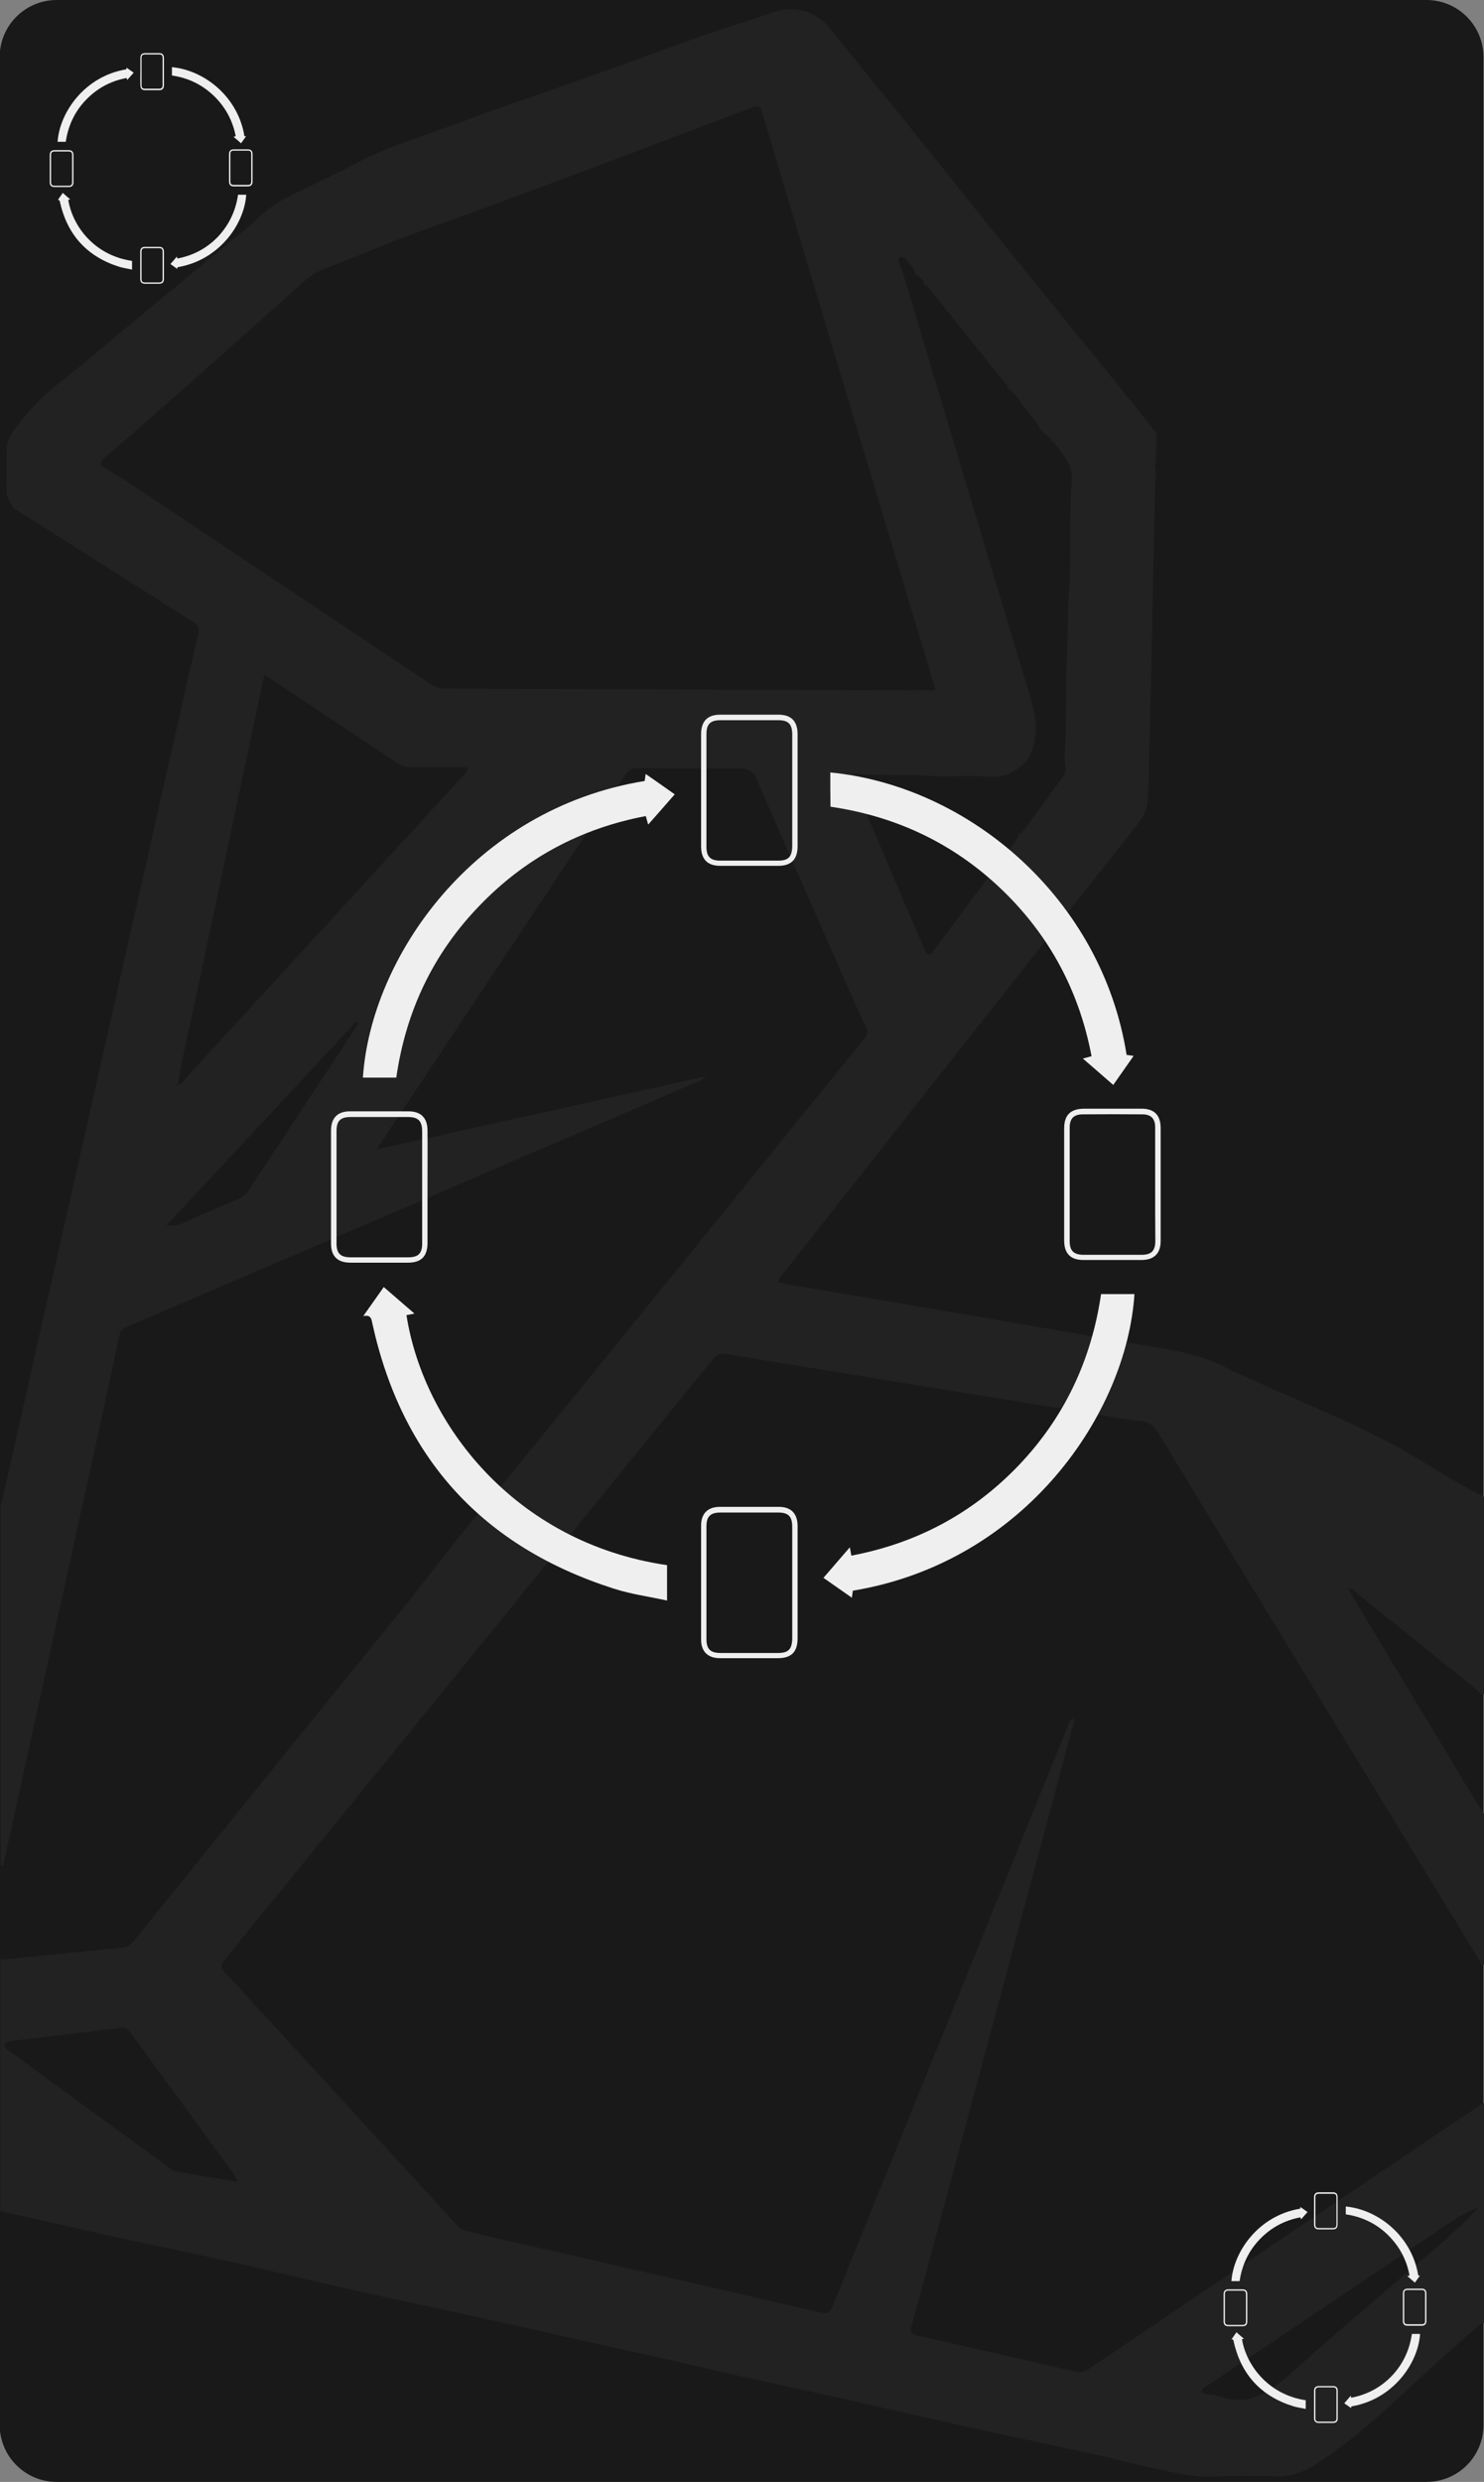 <?xml version="1.0" encoding="utf-8"?>
<!-- Generator: Adobe Illustrator 25.3.1, SVG Export Plug-In . SVG Version: 6.00 Build 0)  -->
<svg version="1.1" id="Calque_1" xmlns="http://www.w3.org/2000/svg" xmlns:xlink="http://www.w3.org/1999/xlink" x="0px" y="0px"
	 viewBox="0 0 889 1486" style="enable-background:new 0 0 889 1486;" xml:space="preserve">
<rect x="0" y="0" width="889" height="1486" fill="#808080" stroke="none"/>
<style type="text/css">
	.st0{fill:#191919;}
	.st1{fill:#232222;}
	.st2{fill:#EFEFEF;}
</style>
<g>
	<path class="st0" d="M854.6,1486H34c-18.9,0-34.2-15.3-34.2-34.2V34.2C-0.2,15.3,15.1,0,34,0h820.5c18.9,0,34.2,15.3,34.2,34.2
		v1417.5C888.8,1470.7,873.5,1486,854.6,1486z"/>
</g>
<path class="st1" d="M889.2,1258.9c0,44,0,88,0,132c-1.3-0.2-2.2,0.6-3.1,1.3c-5.1,4.5-10.2,9-15.4,13.5
	c-26.5,22.9-50.5,48.7-79.9,68.1c-7.6,5-15.3,9-24.8,8.9c-13.3-0.2-26.7-0.5-40,0.1c-11.7,0.5-22.8-2.4-34-4.8
	c-12-2.5-23.9-5.7-35.9-8.4c-17.5-3.9-35.1-7.5-52.6-11.3c-18.8-4.1-37.6-8.3-56.4-12.6c-19.4-4.3-38.8-8.8-58.3-13.1
	c-19.9-4.4-39.9-8.7-59.8-13.2c-13-2.9-25.8-6.1-38.8-9c-12.5-2.8-25-5.3-37.5-8.1c-17.4-3.9-34.7-8-52-11.8
	c-22.4-4.9-44.8-9.7-67.2-14.6c-13.9-3.1-27.9-6.1-41.8-9.3c-17.3-4-34.5-8.2-51.9-12.1c-22.5-5-45.2-9.6-67.7-14.5
	c-24-5.3-47.9-10.8-71.9-16.2c0-50.3,0-100.7,0-151c0.6,0.2,1.2,0.5,1.8,0.4c23.7-2.3,47.4-4.8,71.1-7.1c3.1-0.3,5.1-1.5,7-3.9
	c30.3-37.6,60.8-75,91.1-112.7c33.4-41.7,67.9-82.6,100.4-125c8.4-10.9,17.6-21.2,26.4-31.9c73.5-90.2,146.7-180.7,220-271
	c1.8-2.3,1.9-4.1,0.7-6.6c-3.7-7.8-7.1-15.7-10.6-23.5c-18.3-41.6-36.6-83.1-54.8-124.8c-2.1-4.8-4.7-6.6-10-6.6
	c-20.1,0.2-40.3,0-60.5-0.3c-3.9,0-6.2,1-8.4,4.4c-42.9,64.8-86,129.4-129,194.1c-6.4,9.7-12.8,19.3-19.8,29.9
	c66.4-14.7,131.7-29.2,197-43.7c-0.7,1.3-1.7,1.8-2.7,2.3c-32.4,13.9-64.7,27.9-97.1,41.7C240.6,724,158.3,759.2,76,794.4
	c-2.8,1.2-4,2.9-4.6,5.8c-3.8,17.9-7.7,35.7-11.6,53.5c-10.5,48.1-21.1,96.1-31.7,144.2c-8.6,39-17.1,77.9-25.8,116.9
	c-0.2,0.9,0.4,2.9-1.9,2.2c0-72.3,0-144.7,0-217c0.9-0.5,0.8-1.3,1-2.2c3.1-13.8,6.2-27.6,9.3-41.3C34.1,753,57.6,649.5,81,546
	c12.5-55.4,25-110.9,37.7-166.3c0.9-3.9-0.1-5.5-3.2-7.5c-36-22.7-71.9-45.5-107.8-68.3c-1.7-3.4-4-6.5-3.9-10.6
	c0.2-7.8,0.1-15.7,0.1-23.5c0-4,1.2-7.7,3.4-10.8c3.3-4.7,7.1-9.2,10.9-13.6c9.5-11,21.6-19.2,32.7-28.5
	c31.7-26.6,63.7-52.9,95.6-79.2c8.2-6.8,15.5-14.7,25.2-19.4c14.3-7,28.7-13.7,42.8-21.1c20.8-10.9,43.2-16.9,64.9-25.3
	c14-5.5,28.4-10.1,42.6-15.1c13.9-4.9,27.9-9.8,41.8-14.8c10.8-3.8,21.5-7.8,32.2-11.7c10.5-3.8,20.9-7.6,31.5-11.2
	c11.5-3.9,23.1-7.2,34.5-11.4c13.4-5,26.7-1.4,35.5,9.7c14.9,18.7,30.2,37.1,45.2,55.8c20.8,25.8,41.3,51.7,62.1,77.4
	c23,28.4,46.2,56.8,69.2,85.2c6.4,7.9,12.6,15.8,18.9,23.8c-0.2,5.9-0.3,11.8-0.5,17.6c-0.9,1.3-0.8,2.6-0.1,4
	c-0.3,12.8-0.7,25.6-1,38.5c-0.8,39-1.4,77.9-2.5,116.9c-0.4,14.1-0.4,28.3-1.3,42.5c-0.4,5.7-2.6,10-6,14.3
	c-71,89.9-142,179.8-212.9,269.8c-0.9,1.2-2.5,2.1-2.3,4.3c2.2,0.6,4.5,1.3,6.7,1.7c21,3.6,42,7,63,10.6
	c47.4,8.1,94.8,16.2,142.1,24.5c19.6,3.4,39.6,5.2,57.5,15.2c4.8,2.7,10,4.5,15,6.8c34.5,15.8,70.2,29.2,102.7,49.5
	c11.6,7.3,23.5,14.3,35.9,20.4c0,39.3,0,78.7,0,118c-2.4,0.8-3.3-1.5-4.6-2.6c-24-19.2-47.9-38.6-71.9-57.8
	c-1.5-1.2-2.6-3.2-5.1-2.4c18.3,30.4,36.5,60.9,54.9,91.2c8.9,14.6,17.1,29.5,26.8,43.6c0,30,0,60,0,90c-2.5,1.2-2.5-1.4-3-2.4
	c-27.7-45.3-55.3-90.6-82.9-135.9c-36.4-59.8-72.9-119.6-109.2-179.5c-2.5-4.2-5.2-6.9-10.6-7.5c-10.6-1.1-21-3.2-31.6-4.9
	c-72.1-11.7-144.2-23.3-216.3-35.2c-4-0.7-6.2,0.1-8.8,3.2c-97.5,120-195,239.8-292.6,359.7c-2,2.5-2.4,4.1,0,6.7
	c46.7,50.8,93.3,101.6,139.9,152.4c1.4,1.6,3,2.5,5,3c8.6,2,17.2,4,25.8,6c62.2,14.2,124.5,28.4,186.7,42.8c3.8,0.9,5.4,0.3,7-3.5
	c29.9-73.9,59.9-147.8,89.9-221.7c17-41.9,34-83.8,51-125.6c0.7-1.7,0.8-3.9,3.2-4.9c1.3,2.5-0.1,4.5-0.6,6.4
	c-22.7,84.8-45.5,169.5-68.3,254.3c-9.3,34.5-18.5,69-27.9,103.5c-1,3.5-0.2,4.4,3.3,5.2c31.6,7.1,63.2,14.3,94.8,21.6
	c3.1,0.7,5.5,0.2,8.3-1.6c64.4-43.5,128.9-86.9,193.3-130.3C860.1,1278.1,874.6,1268.6,889.2,1258.9z M553.7,170.5
	c-0.6-2.8-2.3-4.6-4.8-5.9c-0.1-0.2-0.3-0.4-0.5-0.6c-0.9-3.7-3.6-6.2-6.1-8.8c-0.8-0.9-1.7-1.9-3-1.2c-1.6,0.8-1,2.3-0.6,3.5
	c0.9,2.8,2.1,5.6,3,8.5c6.1,20.2,12.1,40.4,18.2,60.7c9.3,30.9,18.5,61.8,27.8,92.7c9.4,31.2,18.7,62.4,28.2,93.6
	c3.2,10.5,6.2,20.7,3.5,32.1c-1.5,6.5-3.8,11-9.3,14.8c-5.5,3.8-10.8,5.8-17.5,5.2c-7.4-0.7-15-0.7-22.5-0.3
	c-7.5,0.4-14.9-0.7-22.4-0.7c-10.1,0-20.2-0.2-30.2-0.5c-2.3-0.1-4.9-1.3-6.5,0.9c-1.5,2,0.2,4.1,1,6.1
	c13.7,32.2,27.5,64.5,41.3,96.7c0.7,1.7,1,3.8,3.2,4.1c2.1,0.3,2.5-1.8,3.5-3.1c13.5-18.1,27-36.2,40.4-54.5
	c3.5-4.8,8-8.8,10.1-14.5c0.2-0.1,0.4-0.3,0.4-0.6c1,0.1,1.6-0.5,2-1.1c8-10.9,16-21.7,23.9-32.6c1.1-1.5,1.8-3.3,1.5-5.2
	c-1-6.5,0-12.9,0.1-19.4c0.4-19.6,0.2-39.3,1.2-58.9c0.4-8.6-0.1-17.2,0.7-25.8c0.9-8.9,0.8-17.9,0.8-26.9c0-10.8,0.2-21.5,0.4-32.2
	c0.1-6.2,1.7-13.1-0.9-18.2c-3.9-7.8-9.9-14.8-16.7-20.6c-0.1-0.3-0.3-0.4-0.5-0.6c-2.6-5.6-7.2-9.8-10.8-14.6
	c-2.7-3.5-4.5-7.8-8.7-9.9c-0.1-0.3-0.2-0.5-0.4-0.6c0.4-1.4-0.8-2.1-1.5-2.9c-14.7-18.3-29.4-36.6-44.1-54.8
	c-1.1-1.4-1.8-3.3-3.9-3.6L553.7,170.5z M107.4,649.1c2-0.7,3-2.5,4.3-4c54.8-59.6,109.5-119.3,164.2-179c1.5-1.6,2.9-3.4,4.3-5.1
	c-0.2-0.5-0.4-1.1-0.6-1.6c-11.1,0-22.2-0.1-33.3,0c-3.5,0-6.3-1.2-9.2-3.1c-26.1-17.4-52.3-34.8-78.6-52.2
	c-0.4,1.7-0.9,3.2-1.2,4.8c-12.6,59.2-25.2,118.4-37.7,177.6c-4.3,20.7-9.5,41.1-12.8,62c-0.1,0.4-0.3,1.1-0.2,1.2
	C107.4,650,107.3,649.4,107.4,649.1z M560.4,413.3c-0.6-2.3-1-4.1-1.6-5.8c-18.2-60.5-36.4-120.9-54.6-181.4
	c-15.9-53-31.9-106-47.7-159c-0.9-2.9-1.5-4.4-5.2-3c-65.8,24.7-131.4,50-197.5,73.6c-19.9,7.1-39.3,15.5-59,23.1
	c-5.1,1.9-9.4,4.7-13.4,8.3c-39.3,35.2-78.6,70.5-118.7,104.9c-3.6,3.1-2.6,4.6,0.6,6.6c5.4,3.3,10.9,6.4,16.2,9.9
	c59.7,39.8,119.3,79.6,178.9,119.4c2.5,1.6,4.9,2.4,7.9,2.4c90.9,0.3,181.9,0.7,272.8,1C546.1,413.4,553,413.3,560.4,413.3z
	 M142.5,1306.3c-1.5-2.7-2.2-4.3-3.2-5.8c-20.5-28-41.1-56-61.6-84.1c-1.3-1.8-2.6-2.6-4.9-2.3c-21.3,2.6-42.6,5.1-63.9,7.6
	c-2.3,0.3-5.5,0.3-6.1,2.4c-0.7,2.4,2.4,3.6,4.2,4.9c31.4,23,62.8,45.9,94.2,68.8c1.3,1,2.5,2.1,4.3,2.4
	C117.5,1302.2,129.4,1304.2,142.5,1306.3z M886.3,1321.1c-5.2,2.7-10.3,4.7-14.8,7.7c-11.8,7.7-23.4,15.8-35.1,23.7
	c-30.5,20.5-61,40.9-91.5,61.4c-7.6,5.1-15.2,10.1-22.7,15.2c-1,0.7-2.6,1.4-2,3c0.4,1.2,1.9,1.1,3,1.3c2.6,0.4,5.4,0.6,7.8,1.5
	c14,5.2,25.5-0.1,36-8.6c9.4-7.6,18.2-16.1,27.4-24c22.4-19.3,44.8-38.7,67.4-57.8C870.3,1337.2,878.4,1329.5,886.3,1321.1z
	 M214.7,612.8c-0.4-0.4-0.9-0.8-1.3-1.2c-37.6,40.5-75.3,80.9-113.7,122.1c3.9,0.2,6.4,0.1,8.9-1c11.2-5,22.5-9.9,33.8-14.6
	c2.9-1.2,5-3,6.7-5.6c18.9-28.8,37.8-57.4,56.8-86.2C208.8,621.9,211.7,617.3,214.7,612.8z"/>
<path class="st2" d="M497.4,462.5c83.2,8.1,162.7,75.5,177.5,169.1c1.2,0.2,2.4,0.3,4.2,0.6c-4.4,6.2-8.5,12.2-12.2,17.4
	c-5.8-5.1-11.6-10.1-18.2-15.8c2.5-0.7,3.6-1,5.2-1.4c-7.4-39.1-25.3-72.5-54-100c-28.7-27.4-62.9-43.6-102.4-49.4
	C497.4,476.1,497.4,469.3,497.4,462.5z"/>
<path class="st2" d="M237.4,645.2c-7,0-13.5,0-20,0c4.8-72.1,66.3-160.9,168.8-177.6c0.2-1.2,0.3-2.4,0.6-4.2
	c6.2,4.3,12.2,8.5,17.4,12.2c-5.1,5.8-10.1,11.6-15.9,18.1c-0.7-2.4-1-3.5-1.4-5.1c-39.1,7.4-72.5,25.3-100,54
	C259.3,571.3,243.1,605.6,237.4,645.2z"/>
<path class="st2" d="M399.6,937.1c0,6.9,0,13.5,0,21.2c-10.9-2.4-21.6-3.8-31.8-7.1c-78.6-25.1-126.9-78-144.7-158.6
	c-0.6-2.9-0.8-5.6-5.5-4.6c4.6-6.5,8.8-12.4,12.3-17.4c5.8,5,11.7,10.1,18.4,15.9c-2.6,0.5-3.7,0.7-4.8,0.9
	C253.6,852.2,308,923.7,399.6,937.1z"/>
<path class="st2" d="M659.6,774.8c6.9,0,13.5,0,20,0C675,846,614.2,935.3,510.9,952.4c-0.2,1.2-0.3,2.4-0.6,4.2
	c-6.2-4.3-12.1-8.5-17-11.9c5-5.8,10.1-11.7,15.8-18.3c0.4,2.4,0.6,3.4,0.9,5c39.2-7.4,72.7-25.3,100.2-54
	C637.6,848.7,653.8,814.4,659.6,774.8z"/>
<path class="st2" d="M420,473.2c0-11.2,0-22.4,0-33.6c0-7.8,3.8-11.7,11.5-11.7c11.6,0,23.2,0,34.8,0c7.7,0,11.5,3.9,11.5,11.7
	c0,22.4,0,44.8,0,67.1c0,7.8-3.8,11.7-11.5,11.7c-11.6,0-23.2,0-34.8,0c-7.7,0-11.5-3.9-11.5-11.7C420,495.6,420,484.4,420,473.2z
	 M474.6,473.4c0-11.2,0-22.4,0-33.5c0-6.4-2.3-8.7-8.5-8.7c-11.5,0-22.9,0-34.4,0c-6.1,0-8.5,2.3-8.5,8.3c0,22.5,0,45,0,67.5
	c0,6,2.4,8.3,8.5,8.3c11.5,0,22.9,0,34.4,0c6.2,0,8.4-2.3,8.5-8.7C474.6,495.5,474.6,484.5,474.6,473.4z"/>
<path class="st2" d="M695.3,709.1c0,11.3,0,22.7,0,34c0,7.4-4,11.3-11.5,11.3c-11.6,0-23.2,0-34.8,0c-7.7,0-11.5-3.9-11.5-11.7
	c0-22.4,0-44.8,0-67.1c0-8,3.8-11.7,11.9-11.8c11.5,0,22.9,0,34.4,0c7.7,0,11.5,3.9,11.5,11.7C695.3,686.7,695.3,697.9,695.3,709.1z
	 M692,709.3c0-11.5,0-22.9,0-34.4c0-5.2-2.5-7.7-7.7-7.7c-11.9-0.1-23.8-0.1-35.6,0c-5.5,0-7.9,2.5-7.9,8c0,22.6,0,45.3,0,67.9
	c0,5.8,2.4,8.1,8.2,8.2c11.6,0,23.2,0,34.8,0c6,0,8.3-2.4,8.3-8.4C692,731.6,692,720.4,692,709.3z"/>
<path class="st2" d="M256.1,711c0,11,0,22.1,0,33.1c0,8.1-3.7,11.9-11.7,11.9c-11.5,0-22.9,0-34.4,0c-7.8,0-11.7-3.8-11.7-11.5
	c0-22.5,0-45,0-67.6c0-7.5,3.9-11.5,11.3-11.5c11.7,0,23.5,0,35.2,0c7.4,0,11.3,4,11.3,11.5C256.2,688.4,256.1,699.7,256.1,711z
	 M252.9,711c0-11.2,0-22.4,0-33.5c0-6.3-2.3-8.7-8.5-8.7c-11.5,0-22.9,0-34.4,0c-6,0-8.4,2.3-8.4,8.3c0,22.5,0,45,0,67.5
	c0,5.9,2.4,8.2,8.5,8.2c11.5,0,22.9,0,34.4,0c6.1,0,8.4-2.3,8.4-8.3C252.9,733.4,252.9,722.2,252.9,711z"/>
<path class="st2" d="M477.8,947.8c0,11,0,22.1,0,33.1c0,8.1-3.7,11.9-11.7,11.9c-11.6,0-23.2,0-34.8,0c-7.2,0-11.3-3.9-11.3-11.1
	c0-22.8,0-45.6,0-68.4c0-7.1,4-11.1,11.3-11.1c11.7,0,23.5,0,35.2,0c7.4,0,11.3,4,11.3,11.5C477.8,925.2,477.8,936.5,477.8,947.8z
	 M474.6,947.8c0-11.2,0-22.4,0-33.5c0-6.4-2.3-8.7-8.5-8.7c-11.5,0-22.9,0-34.4,0c-6.1,0-8.5,2.3-8.5,8.3c0,22.5,0,45,0,67.5
	c0,6,2.4,8.3,8.5,8.3c11.5,0,22.9,0,34.4,0c6.2,0,8.4-2.3,8.5-8.7C474.6,969.9,474.6,958.9,474.6,947.8z"/>
<path class="st2" d="M103,40.2c20.3,2,39.8,18.5,43.4,41.3c0.3,0,0.6,0.1,1,0.1c-1.1,1.5-2.1,3-3,4.2c-1.4-1.2-2.8-2.5-4.5-3.9
	c0.6-0.2,0.9-0.2,1.3-0.4C139.4,72.2,135,64,128,57.3c-7-6.7-15.4-10.7-25-12.1C103,43.5,103,41.9,103,40.2z"/>
<path class="st2" d="M39.4,84.9c-1.7,0-3.3,0-4.9,0c1.2-17.6,16.2-39.3,41.2-43.4c0-0.3,0.1-0.6,0.1-1c1.5,1.1,3,2.1,4.3,3
	c-1.2,1.4-2.5,2.8-3.9,4.4c-0.2-0.6-0.2-0.9-0.4-1.2c-9.6,1.8-17.7,6.2-24.4,13.2C44.8,66.8,40.8,75.2,39.4,84.9z"/>
<path class="st2" d="M79.1,156.2c0,1.7,0,3.3,0,5.2c-2.7-0.6-5.3-0.9-7.8-1.7c-19.2-6.1-31-19.1-35.4-38.8c-0.2-0.7-0.2-1.4-1.3-1.1
	c1.1-1.6,2.1-3,3-4.3c1.4,1.2,2.8,2.5,4.5,3.9c-0.6,0.1-0.9,0.2-1.2,0.2C43.4,135.5,56.7,153,79.1,156.2z"/>
<path class="st2" d="M142.6,116.6c1.7,0,3.3,0,4.9,0c-1.1,17.4-16,39.2-41.2,43.4c0,0.3-0.1,0.6-0.1,1c-1.5-1.1-3-2.1-4.1-2.9
	c1.2-1.4,2.5-2.9,3.9-4.5c0.1,0.6,0.2,0.8,0.2,1.2c9.6-1.8,17.8-6.2,24.5-13.2C137.2,134.6,141.2,126.3,142.6,116.6z"/>
<path class="st2" d="M84.1,42.9c0-2.7,0-5.5,0-8.2c0-1.9,0.9-2.9,2.8-2.9c2.8,0,5.7,0,8.5,0c1.9,0,2.8,1,2.8,2.9
	c0,5.5,0,10.9,0,16.4c0,1.9-0.9,2.9-2.8,2.9c-2.8,0-5.7,0-8.5,0c-1.9,0-2.8-1-2.8-2.9C84,48.3,84.1,45.6,84.1,42.9z M97.4,42.9
	c0-2.7,0-5.5,0-8.2c0-1.6-0.6-2.1-2.1-2.1c-2.8,0-5.6,0-8.4,0c-1.5,0-2.1,0.6-2.1,2c0,5.5,0,11,0,16.5c0,1.5,0.6,2,2.1,2
	c2.8,0,5.6,0,8.4,0c1.5,0,2.1-0.6,2.1-2.1C97.4,48.3,97.4,45.6,97.4,42.9z"/>
<path class="st2" d="M151.3,100.5c0,2.8,0,5.5,0,8.3c0,1.8-1,2.8-2.8,2.8c-2.8,0-5.7,0-8.5,0c-1.9,0-2.8-1-2.8-2.9
	c0-5.5,0-10.9,0-16.4c0-1.9,0.9-2.9,2.9-2.9c2.8,0,5.6,0,8.4,0c1.9,0,2.8,1,2.8,2.9C151.3,95,151.3,97.8,151.3,100.5z M150.5,100.5
	c0-2.8,0-5.6,0-8.4c0-1.3-0.6-1.9-1.9-1.9c-2.9,0-5.8,0-8.7,0c-1.3,0-1.9,0.6-1.9,1.9c0,5.5,0,11.1,0,16.6c0,1.4,0.6,2,2,2
	c2.8,0,5.7,0,8.5,0c1.5,0,2-0.6,2-2C150.5,106,150.5,103.3,150.5,100.5z"/>
<path class="st2" d="M44,101c0,2.7,0,5.4,0,8.1c0,2-0.9,2.9-2.9,2.9c-2.8,0-5.6,0-8.4,0c-1.9,0-2.9-0.9-2.9-2.8c0-5.5,0-11,0-16.5
	c0-1.8,1-2.8,2.8-2.8c2.9,0,5.7,0,8.6,0c1.8,0,2.8,1,2.8,2.8C44,95.4,44,98.2,44,101z M43.2,101c0-2.7,0-5.5,0-8.2
	c0-1.5-0.6-2.1-2.1-2.1c-2.8,0-5.6,0-8.4,0c-1.5,0-2.1,0.6-2.1,2c0,5.5,0,11,0,16.5c0,1.4,0.6,2,2.1,2c2.8,0,5.6,0,8.4,0
	c1.5,0,2.1-0.6,2.1-2C43.2,106.4,43.2,103.7,43.2,101z"/>
<path class="st2" d="M98.2,158.9c0,2.7,0,5.4,0,8.1c0,2-0.9,2.9-2.9,2.9c-2.8,0-5.7,0-8.5,0c-1.8,0-2.8-1-2.8-2.7
	c0-5.6,0-11.1,0-16.7c0-1.7,1-2.7,2.8-2.7c2.9,0,5.7,0,8.6,0c1.8,0,2.8,1,2.8,2.8C98.2,153.3,98.2,156.1,98.2,158.9z M97.4,158.9
	c0-2.7,0-5.5,0-8.2c0-1.6-0.6-2.1-2.1-2.1c-2.8,0-5.6,0-8.4,0c-1.5,0-2.1,0.6-2.1,2c0,5.5,0,11,0,16.5c0,1.5,0.6,2,2.1,2
	c2.8,0,5.6,0,8.4,0c1.5,0,2.1-0.6,2.1-2.1C97.4,164.3,97.4,161.6,97.4,158.9z"/>
<path class="st2" d="M806.2,1321.1c20.3,2,39.8,18.5,43.4,41.3c0.3,0,0.6,0.1,1,0.1c-1.1,1.5-2.1,3-3,4.2c-1.4-1.2-2.8-2.5-4.5-3.9
	c0.6-0.2,0.9-0.2,1.3-0.4c-1.8-9.6-6.2-17.7-13.2-24.5c-7-6.7-15.4-10.7-25-12.1C806.2,1324.4,806.2,1322.8,806.2,1321.1z"/>
<path class="st2" d="M742.6,1365.8c-1.7,0-3.3,0-4.9,0c1.2-17.6,16.2-39.3,41.2-43.4c0-0.3,0.1-0.6,0.1-1c1.5,1.1,3,2.1,4.3,3
	c-1.2,1.4-2.5,2.8-3.9,4.4c-0.2-0.6-0.2-0.9-0.4-1.2c-9.6,1.8-17.7,6.2-24.4,13.2C748,1347.7,744,1356.1,742.6,1365.8z"/>
<path class="st2" d="M782.2,1437.1c0,1.7,0,3.3,0,5.2c-2.7-0.6-5.3-0.9-7.8-1.7c-19.2-6.1-31-19.1-35.4-38.8
	c-0.2-0.7-0.2-1.4-1.3-1.1c1.1-1.6,2.1-3,3-4.3c1.4,1.2,2.8,2.5,4.5,3.9c-0.6,0.1-0.9,0.2-1.2,0.2
	C746.6,1416.3,759.9,1433.8,782.2,1437.1z"/>
<path class="st2" d="M845.8,1397.4c1.7,0,3.3,0,4.9,0c-1.1,17.4-16,39.2-41.2,43.4c0,0.3-0.1,0.6-0.1,1c-1.5-1.1-3-2.1-4.1-2.9
	c1.2-1.4,2.5-2.9,3.9-4.5c0.1,0.6,0.2,0.8,0.2,1.2c9.6-1.8,17.8-6.2,24.5-13.2C840.4,1415.5,844.4,1407.1,845.8,1397.4z"/>
<path class="st2" d="M787.2,1323.7c0-2.7,0-5.5,0-8.2c0-1.9,0.9-2.9,2.8-2.9c2.8,0,5.7,0,8.5,0c1.9,0,2.8,1,2.8,2.9
	c0,5.5,0,10.9,0,16.4c0,1.9-0.9,2.9-2.8,2.9c-2.8,0-5.7,0-8.5,0c-1.9,0-2.8-1-2.8-2.9C787.2,1329.2,787.2,1326.4,787.2,1323.7z
	 M800.6,1323.8c0-2.7,0-5.5,0-8.2c0-1.6-0.6-2.1-2.1-2.1c-2.8,0-5.6,0-8.4,0c-1.5,0-2.1,0.6-2.1,2c0,5.5,0,11,0,16.5
	c0,1.5,0.6,2,2.1,2c2.8,0,5.6,0,8.4,0c1.5,0,2.1-0.6,2.1-2.1C800.6,1329.2,800.6,1326.5,800.6,1323.8z"/>
<path class="st2" d="M854.5,1381.4c0,2.8,0,5.5,0,8.3c0,1.8-1,2.8-2.8,2.8c-2.8,0-5.7,0-8.5,0c-1.9,0-2.8-1-2.8-2.9
	c0-5.5,0-10.9,0-16.4c0-1.9,0.9-2.9,2.9-2.9c2.8,0,5.6,0,8.4,0c1.9,0,2.8,1,2.8,2.9C854.5,1375.9,854.5,1378.6,854.5,1381.4z
	 M853.7,1381.4c0-2.8,0-5.6,0-8.4c0-1.3-0.6-1.9-1.9-1.9c-2.9,0-5.8,0-8.7,0c-1.3,0-1.9,0.6-1.9,1.9c0,5.5,0,11.1,0,16.6
	c0,1.4,0.6,2,2,2c2.8,0,5.7,0,8.5,0c1.5,0,2-0.6,2-2C853.7,1386.9,853.7,1384.1,853.7,1381.4z"/>
<path class="st2" d="M747.2,1381.8c0,2.7,0,5.4,0,8.1c0,2-0.9,2.9-2.9,2.9c-2.8,0-5.6,0-8.4,0c-1.9,0-2.9-0.9-2.9-2.8
	c0-5.5,0-11,0-16.5c0-1.8,1-2.8,2.8-2.8c2.9,0,5.7,0,8.6,0c1.8,0,2.8,1,2.8,2.8C747.2,1376.3,747.2,1379.1,747.2,1381.8z
	 M746.4,1381.8c0-2.7,0-5.5,0-8.2c0-1.5-0.6-2.1-2.1-2.1c-2.8,0-5.6,0-8.4,0c-1.5,0-2.1,0.6-2.1,2c0,5.5,0,11,0,16.5
	c0,1.4,0.6,2,2.1,2c2.8,0,5.6,0,8.4,0c1.5,0,2.1-0.6,2.1-2C746.4,1387.3,746.4,1384.6,746.4,1381.8z"/>
<path class="st2" d="M801.4,1439.7c0,2.7,0,5.4,0,8.1c0,2-0.9,2.9-2.9,2.9c-2.8,0-5.7,0-8.5,0c-1.8,0-2.8-1-2.8-2.7
	c0-5.6,0-11.1,0-16.7c0-1.7,1-2.7,2.8-2.7c2.9,0,5.7,0,8.6,0c1.8,0,2.8,1,2.8,2.8C801.4,1434.2,801.4,1436.9,801.4,1439.7z
	 M800.6,1439.7c0-2.7,0-5.5,0-8.2c0-1.6-0.6-2.1-2.1-2.1c-2.8,0-5.6,0-8.4,0c-1.5,0-2.1,0.6-2.1,2c0,5.5,0,11,0,16.5
	c0,1.5,0.6,2,2.1,2c2.8,0,5.6,0,8.4,0c1.5,0,2.1-0.6,2.1-2.1C800.6,1445.1,800.6,1442.4,800.6,1439.7z"/>
</svg>
